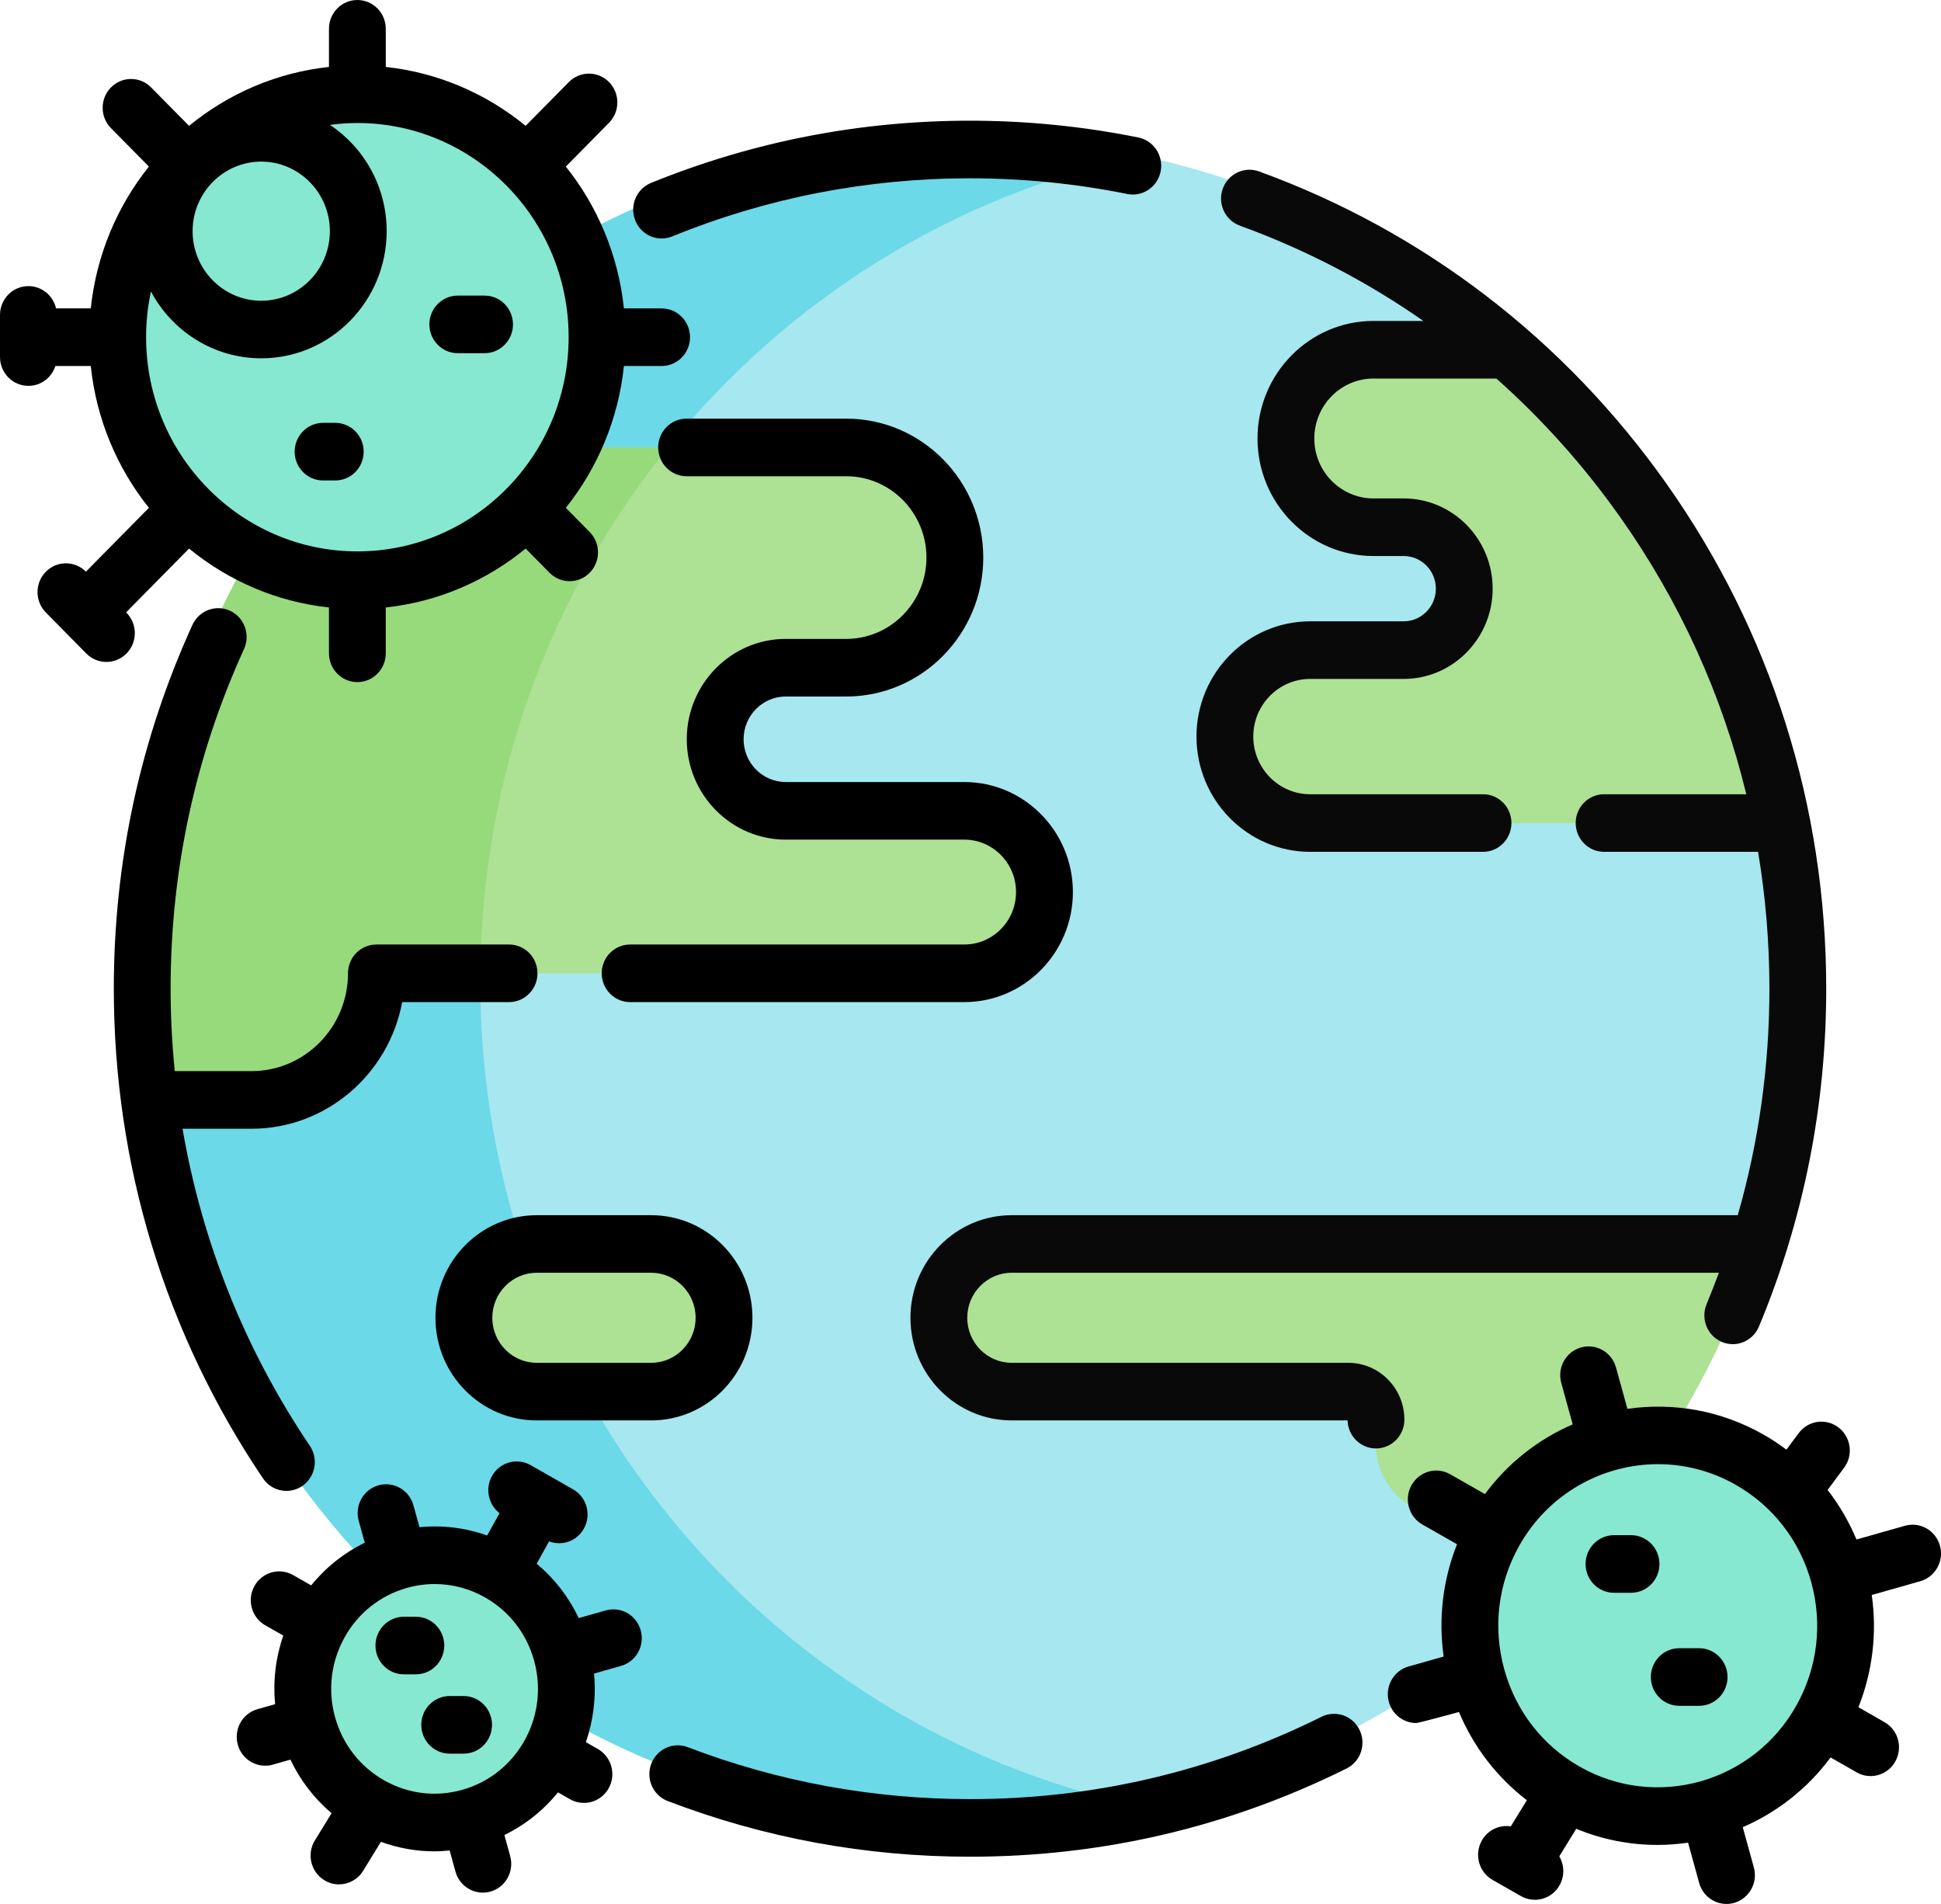 <svg width="52" height="51" viewBox="0 0 52 51" fill="none" xmlns="http://www.w3.org/2000/svg">
<path d="M40.832 40.103L45.849 34.276L47.126 33.322C47.843 31.105 48.231 28.738 48.231 26.278C48.231 24.831 48.097 23.418 47.84 22.046L46.018 20.841L40.328 10.687L40.724 9.368C37.885 6.816 34.4 4.987 30.546 4.168L25.943 3.685L19.397 6.192L8.112 19.06L8.231 36.566L21.986 47.574C24.463 48.794 30.36 48.401 30.548 48.388C35.015 47.437 38.987 45.13 42.031 41.912L40.832 40.103Z" fill="#A6E7F0"/>
<path d="M47.84 22.046H35.1C34.469 22.046 33.897 21.787 33.484 21.367C33.07 20.949 32.815 20.37 32.815 19.73C32.815 18.451 33.837 17.414 35.1 17.414H37.605C38.053 17.414 38.459 17.23 38.753 16.932C39.046 16.635 39.228 16.223 39.228 15.769C39.228 14.859 38.501 14.123 37.605 14.123H36.795C36.147 14.123 35.562 13.856 35.137 13.426C34.712 12.996 34.45 12.402 34.45 11.746C34.45 10.433 35.5 9.368 36.795 9.368H40.724C44.339 12.617 46.905 17.039 47.84 22.046V22.046Z" fill="#ADE194"/>
<path d="M27.102 33.322H47.126C46.258 36.006 44.908 38.468 43.178 40.604H38.748C37.707 40.604 36.862 39.749 36.862 38.694V38.027C36.862 37.613 36.532 37.276 36.122 37.276H27.102C26.026 37.276 25.152 36.392 25.152 35.299C25.152 34.753 25.37 34.258 25.723 33.901C26.077 33.543 26.564 33.322 27.102 33.322Z" fill="#ADE194"/>
<path d="M14.378 37.276H15.682C15 36.039 14.43 34.73 13.984 33.362C13.096 33.547 12.428 34.344 12.428 35.299C12.428 36.391 13.301 37.276 14.378 37.276Z" fill="#97DA7B"/>
<path d="M12.865 26.278C12.865 15.4 20.452 6.32 30.552 4.169C29.066 3.852 27.522 3.685 25.943 3.685C19.916 3.685 14.449 6.111 10.437 10.05L13.149 10.336L8.332 15.707L5.121 27.803L3.876 29.462C5.402 40.432 14.699 48.871 25.943 48.871C27.522 48.871 29.064 48.704 30.55 48.387C20.45 46.236 12.865 37.156 12.865 26.278V26.278Z" fill="#6BD9E7"/>
<path d="M27.353 22.357C27.741 22.751 27.981 23.295 27.981 23.896C27.981 25.097 27.02 26.071 25.835 26.071H10.084C10.084 27.945 8.586 29.464 6.737 29.464H4.184H3.874C3.729 28.423 3.654 27.359 3.654 26.278C3.654 20.855 5.539 15.879 8.68 11.985H22.671C23.475 11.985 24.201 12.316 24.728 12.849C25.255 13.383 25.58 14.121 25.58 14.935C25.58 16.565 24.277 17.886 22.671 17.886H21.051C20.006 17.886 19.16 18.743 19.16 19.803C19.16 20.861 20.006 21.72 21.051 21.72H25.835C26.428 21.72 26.965 21.964 27.353 22.357V22.357Z" fill="#ADE194"/>
<path d="M17.894 11.985H8.68C5.539 15.879 3.654 20.855 3.654 26.278C3.654 27.359 3.729 28.423 3.874 29.464H4.184H6.737C8.586 29.464 10.084 27.945 10.084 26.071H12.867C12.915 20.729 14.791 15.829 17.894 11.985V11.985Z" fill="#97DA7B"/>
<path d="M9.574 15.541C13.12 15.541 15.995 12.627 15.995 9.032C15.995 5.438 13.12 2.523 9.574 2.523C6.027 2.523 3.152 5.438 3.152 9.032C3.152 12.627 6.027 15.541 9.574 15.541Z" fill="#86E8D0"/>
<path d="M6.999 8.827C8.434 8.827 9.598 7.647 9.598 6.192C9.598 4.737 8.434 3.557 6.999 3.557C5.563 3.557 4.399 4.737 4.399 6.192C4.399 7.647 5.563 8.827 6.999 8.827Z" fill="#86E8D0"/>
<path d="M44.411 48.649C47.19 48.649 49.443 46.365 49.443 43.548C49.443 40.731 47.19 38.448 44.411 38.448C41.632 38.448 39.38 40.731 39.38 43.548C39.38 46.365 41.632 48.649 44.411 48.649Z" fill="#86E8D0"/>
<path d="M11.643 48.817C13.592 48.817 15.173 47.215 15.173 45.239C15.173 43.263 13.592 41.66 11.643 41.66C9.693 41.66 8.112 43.263 8.112 45.239C8.112 47.215 9.693 48.817 11.643 48.817Z" fill="#86E8D0"/>
<path d="M14.378 37.276H17.446C18.524 37.276 19.397 36.391 19.397 35.299C19.397 34.207 18.524 33.322 17.446 33.322H14.378C13.301 33.322 12.428 34.207 12.428 35.299C12.428 36.391 13.301 37.276 14.378 37.276Z" fill="#ADE194"/>
<path d="M7.673 39.936C7.822 39.936 7.971 39.892 8.103 39.801C8.449 39.56 8.538 39.08 8.301 38.729C6.564 36.157 5.411 33.27 4.89 30.235H6.737C8.742 30.235 10.416 28.771 10.774 26.843H13.638C14.058 26.843 14.399 26.497 14.399 26.071C14.399 25.645 14.058 25.3 13.638 25.3H10.084C9.664 25.3 9.323 25.645 9.323 26.071C9.323 27.516 8.163 28.692 6.738 28.692H4.682C4.609 27.962 4.571 27.225 4.571 26.484C4.571 23.307 5.233 20.246 6.537 17.386C6.713 16.999 6.547 16.541 6.166 16.362C5.784 16.183 5.332 16.352 5.155 16.739C3.758 19.803 3.049 23.082 3.049 26.484C3.049 31.193 4.431 35.729 7.045 39.6C7.192 39.819 7.431 39.936 7.673 39.936V39.936Z" fill="black"/>
<path d="M35.405 45.986C32.46 47.45 29.292 48.192 25.987 48.192C23.384 48.192 20.84 47.724 18.426 46.801C18.033 46.65 17.594 46.852 17.446 47.25C17.297 47.649 17.496 48.094 17.889 48.244C20.474 49.234 23.199 49.735 25.987 49.735C29.526 49.735 32.92 48.94 36.075 47.372C36.452 47.184 36.608 46.722 36.423 46.339C36.238 45.957 35.782 45.799 35.405 45.986V45.986Z" fill="black"/>
<path d="M17.725 6.388C17.82 6.388 17.916 6.37 18.009 6.332C20.545 5.299 23.229 4.776 25.987 4.776C27.401 4.776 28.818 4.917 30.199 5.196C30.611 5.28 31.012 5.008 31.094 4.591C31.177 4.173 30.909 3.766 30.497 3.683C29.018 3.384 27.501 3.233 25.987 3.233C23.034 3.233 20.159 3.794 17.441 4.9C17.051 5.059 16.862 5.508 17.019 5.904C17.138 6.205 17.424 6.388 17.725 6.388Z" fill="black"/>
<path d="M28.743 23.895C28.743 22.27 27.438 20.948 25.835 20.948H21.051C20.428 20.948 19.921 20.434 19.921 19.802C19.921 19.171 20.428 18.657 21.051 18.657H22.671C24.695 18.657 26.342 16.987 26.342 14.935C26.342 12.883 24.695 11.214 22.671 11.214H18.394C17.974 11.214 17.633 11.559 17.633 11.985C17.633 12.411 17.974 12.757 18.394 12.757H22.671C23.855 12.757 24.82 13.734 24.82 14.935C24.82 16.136 23.855 17.114 22.671 17.114H21.051C19.589 17.114 18.399 18.32 18.399 19.802C18.399 21.285 19.589 22.491 21.051 22.491H25.835C26.599 22.491 27.22 23.121 27.22 23.895C27.22 24.67 26.599 25.3 25.835 25.3H16.882C16.461 25.3 16.12 25.645 16.12 26.071C16.12 26.497 16.461 26.843 16.882 26.843H25.835C27.438 26.843 28.743 25.521 28.743 23.895V23.895Z" fill="black"/>
<path d="M37.624 38.027C37.624 37.188 36.95 36.505 36.122 36.505H27.103C26.447 36.505 25.913 35.964 25.913 35.299C25.913 34.634 26.447 34.093 27.103 34.093H46.049C45.945 34.375 45.836 34.655 45.72 34.934C45.557 35.326 45.738 35.779 46.125 35.945C46.222 35.986 46.322 36.006 46.421 36.006C46.718 36.006 46.999 35.829 47.122 35.535C48.319 32.668 48.925 29.622 48.925 26.484C48.925 21.598 47.447 16.922 44.649 12.962C41.912 9.088 38.136 6.194 33.73 4.592C33.334 4.448 32.899 4.657 32.757 5.058C32.615 5.459 32.821 5.901 33.217 6.045C34.972 6.683 36.621 7.542 38.133 8.597H36.795C35.082 8.597 33.689 10.01 33.689 11.746C33.689 13.482 35.082 14.894 36.795 14.894H37.605C38.08 14.894 38.467 15.286 38.467 15.768C38.467 16.25 38.08 16.643 37.605 16.643H35.1C33.42 16.643 32.054 18.028 32.054 19.73C32.054 21.433 33.42 22.818 35.1 22.818H39.731C40.151 22.818 40.492 22.472 40.492 22.046C40.492 21.62 40.151 21.275 39.731 21.275H35.1C34.259 21.275 33.576 20.582 33.576 19.73C33.576 18.878 34.259 18.186 35.1 18.186H37.605C38.92 18.186 39.989 17.101 39.989 15.768C39.989 14.436 38.92 13.351 37.605 13.351H36.795C35.922 13.351 35.211 12.631 35.211 11.746C35.211 10.861 35.922 10.14 36.795 10.14H40.089C41.323 11.237 42.438 12.482 43.411 13.861C45.007 16.118 46.141 18.626 46.784 21.275H42.974C42.554 21.275 42.213 21.62 42.213 22.046C42.213 22.472 42.554 22.818 42.974 22.818H47.099C47.3 24.019 47.403 25.244 47.403 26.484C47.403 28.56 47.118 30.591 46.555 32.551H27.103C25.608 32.551 24.391 33.784 24.391 35.299C24.391 36.815 25.608 38.048 27.103 38.048H36.102C36.113 38.465 36.449 38.799 36.863 38.799C37.283 38.799 37.624 38.453 37.624 38.027V38.027Z" fill="#090909"/>
<path d="M14.378 32.551C12.883 32.551 11.666 33.784 11.666 35.299C11.666 36.815 12.883 38.048 14.378 38.048H17.446C18.941 38.048 20.158 36.815 20.158 35.299C20.158 33.784 18.942 32.551 17.446 32.551H14.378ZM18.636 35.299C18.636 35.964 18.102 36.505 17.446 36.505H14.378C13.722 36.505 13.189 35.964 13.189 35.299C13.189 34.634 13.722 34.093 14.378 34.093H17.446C18.102 34.093 18.636 34.635 18.636 35.299Z" fill="black"/>
<path d="M3.389 16.414L3.378 16.404L5.065 14.694C6.113 15.553 7.402 16.12 8.813 16.272V17.499C8.813 17.925 9.153 18.271 9.574 18.271C9.994 18.271 10.335 17.925 10.335 17.499V16.272C11.745 16.12 13.035 15.553 14.082 14.694L14.722 15.342C14.87 15.492 15.065 15.568 15.26 15.568C15.455 15.568 15.649 15.493 15.798 15.342C16.095 15.041 16.095 14.552 15.798 14.251L15.159 13.603C16.006 12.541 16.566 11.234 16.715 9.804H17.725C18.145 9.804 18.486 9.459 18.486 9.033C18.486 8.606 18.145 8.261 17.725 8.261H16.715C16.566 6.831 16.006 5.524 15.159 4.462L16.316 3.289C16.613 2.988 16.613 2.499 16.316 2.198C16.019 1.897 15.537 1.897 15.24 2.198L14.082 3.371C13.035 2.512 11.745 1.945 10.335 1.793V0.771C10.335 0.345 9.994 0 9.574 0C9.153 0 8.813 0.345 8.813 0.771V1.793C7.402 1.945 6.113 2.512 5.065 3.371L4.049 2.342C3.752 2.04 3.27 2.04 2.973 2.342C2.676 2.643 2.676 3.131 2.973 3.433L3.989 4.462C3.141 5.524 2.581 6.831 2.432 8.261H1.502C1.424 7.919 1.122 7.664 0.761 7.664C0.341 7.664 0 8.01 0 8.436V9.564C0 9.99 0.341 10.336 0.761 10.336C1.099 10.336 1.385 10.113 1.484 9.804H2.432C2.581 11.234 3.141 12.541 3.989 13.603L2.302 15.313C2.004 15.014 1.524 15.015 1.228 15.315C0.931 15.616 0.931 16.105 1.228 16.406L2.312 17.505C2.461 17.656 2.656 17.731 2.851 17.731C3.045 17.731 3.24 17.656 3.389 17.505C3.686 17.204 3.686 16.716 3.389 16.414V16.414ZM8.837 6.192C8.837 7.22 8.012 8.056 6.999 8.056C5.985 8.056 5.16 7.22 5.16 6.192C5.16 5.165 5.985 4.329 6.999 4.329C8.012 4.329 8.837 5.165 8.837 6.192ZM4.044 7.809C4.613 8.873 5.723 9.598 6.999 9.598C8.852 9.598 10.359 8.07 10.359 6.192C10.359 5.002 9.754 3.954 8.839 3.345C9.08 3.313 9.325 3.295 9.574 3.295C12.695 3.295 15.234 5.869 15.234 9.032C15.234 12.196 12.695 14.77 9.574 14.77C6.453 14.77 3.914 12.196 3.914 9.032C3.913 8.613 3.959 8.204 4.044 7.809V7.809Z" fill="black"/>
<path d="M8.655 12.87H8.982C9.402 12.87 9.743 12.525 9.743 12.099C9.743 11.672 9.402 11.327 8.982 11.327H8.655C8.235 11.327 7.894 11.672 7.894 12.099C7.894 12.525 8.235 12.87 8.655 12.87Z" fill="black"/>
<path d="M12.264 9.461H12.982C13.402 9.461 13.743 9.115 13.743 8.689C13.743 8.263 13.402 7.918 12.982 7.918H12.264C11.843 7.918 11.503 8.263 11.503 8.689C11.503 9.115 11.843 9.461 12.264 9.461V9.461Z" fill="black"/>
<path d="M51.972 41.405C51.858 40.995 51.439 40.755 51.034 40.87L49.736 41.238C49.535 40.76 49.276 40.314 48.962 39.911L49.404 39.316C49.657 38.976 49.589 38.492 49.253 38.236C48.917 37.98 48.44 38.048 48.188 38.389L47.859 38.831C47.666 38.687 47.465 38.553 47.253 38.432C46.1 37.774 44.817 37.562 43.599 37.738L43.293 36.629C43.179 36.219 42.76 35.979 42.355 36.094C41.95 36.208 41.714 36.634 41.827 37.044L42.133 38.154C41.221 38.548 40.405 39.18 39.782 40.021L38.851 39.49C38.485 39.281 38.021 39.413 37.815 39.784C37.608 40.155 37.738 40.626 38.104 40.835L39.034 41.365C38.654 42.322 38.532 43.353 38.676 44.373L37.736 44.639C37.331 44.754 37.095 45.18 37.208 45.59C37.302 45.931 37.608 46.154 37.941 46.154C38.009 46.154 39.086 45.859 39.086 45.859C39.48 46.797 40.103 47.607 40.905 48.222L40.475 48.922C40.171 48.875 39.856 49.018 39.697 49.305C39.49 49.677 39.62 50.147 39.986 50.356L40.747 50.79C40.865 50.857 40.993 50.889 41.12 50.889C41.385 50.889 41.644 50.748 41.783 50.496C41.922 50.247 41.908 49.954 41.774 49.725L42.228 48.987C42.933 49.279 43.671 49.419 44.401 49.419C44.677 49.419 44.952 49.398 45.224 49.359L45.521 50.436C45.615 50.777 45.92 51 46.253 51C46.321 51 46.39 50.991 46.459 50.971C46.863 50.856 47.1 50.431 46.986 50.02L46.689 48.944C47.601 48.549 48.419 47.917 49.041 47.076L49.741 47.475C49.859 47.543 49.987 47.575 50.113 47.575C50.379 47.575 50.638 47.433 50.777 47.181C50.983 46.81 50.854 46.34 50.487 46.131L49.788 45.731C50.167 44.775 50.29 43.744 50.145 42.724L51.443 42.356C51.849 42.241 52.085 41.815 51.972 41.405ZM42.316 47.32C41.322 46.753 40.606 45.828 40.299 44.714C39.992 43.6 40.13 42.432 40.69 41.425C41.473 40.014 42.925 39.22 44.419 39.22C45.127 39.22 45.846 39.399 46.506 39.776C47.5 40.343 48.217 41.269 48.524 42.382C48.831 43.496 48.692 44.664 48.133 45.672C46.977 47.752 44.368 48.491 42.316 47.32Z" fill="black"/>
<path d="M44.457 41.894C44.457 41.468 44.116 41.122 43.696 41.122H43.239C42.819 41.122 42.478 41.468 42.478 41.894C42.478 42.32 42.819 42.665 43.239 42.665H43.696C44.116 42.665 44.457 42.32 44.457 41.894Z" fill="black"/>
<path d="M45.52 44.15H44.988C44.567 44.15 44.227 44.496 44.227 44.922C44.227 45.348 44.567 45.693 44.988 45.693H45.52C45.94 45.693 46.281 45.348 46.281 44.922C46.281 44.496 45.94 44.15 45.52 44.15Z" fill="black"/>
<path d="M16.228 43.138L15.505 43.343C15.237 42.779 14.854 42.285 14.377 41.887L14.71 41.288C14.798 41.321 14.889 41.338 14.979 41.338C15.245 41.338 15.504 41.197 15.643 40.945C15.85 40.574 15.72 40.104 15.354 39.895L14.216 39.246C13.85 39.037 13.386 39.168 13.18 39.539C12.991 39.88 13.085 40.302 13.383 40.532L13.051 41.13C12.468 40.923 11.852 40.848 11.238 40.908L11.076 40.322C10.963 39.912 10.543 39.672 10.138 39.787C9.734 39.902 9.497 40.327 9.61 40.738L9.772 41.324C9.216 41.596 8.728 41.984 8.336 42.467L7.853 42.191C7.487 41.982 7.022 42.114 6.816 42.485C6.61 42.856 6.74 43.327 7.106 43.536L7.589 43.811C7.385 44.402 7.311 45.026 7.37 45.649L6.898 45.783C6.493 45.897 6.257 46.323 6.37 46.733C6.464 47.074 6.77 47.297 7.103 47.297C7.171 47.297 7.24 47.288 7.308 47.269L7.78 47.135C8.044 47.689 8.418 48.176 8.883 48.57L8.436 49.297C8.214 49.658 8.323 50.134 8.68 50.359C8.805 50.438 8.944 50.476 9.081 50.476C9.335 50.476 9.584 50.347 9.728 50.113L10.205 49.337C10.667 49.504 11.149 49.591 11.636 49.591C11.773 49.591 11.909 49.582 12.046 49.568L12.202 50.133C12.296 50.474 12.602 50.697 12.935 50.697C13.003 50.697 13.072 50.688 13.14 50.669C13.545 50.554 13.781 50.128 13.668 49.718L13.513 49.154C14.069 48.882 14.557 48.494 14.949 48.011L15.27 48.195C15.389 48.262 15.517 48.294 15.643 48.294C15.909 48.294 16.167 48.152 16.307 47.901C16.513 47.529 16.383 47.059 16.017 46.85L15.696 46.667C15.899 46.076 15.974 45.452 15.914 44.829L16.637 44.624C17.042 44.509 17.279 44.084 17.165 43.673C17.053 43.263 16.633 43.023 16.228 43.138V43.138ZM12.388 47.942C11.676 48.144 10.929 48.053 10.284 47.685C9.64 47.317 9.175 46.717 8.976 45.995C8.777 45.273 8.867 44.516 9.23 43.862C9.592 43.209 10.184 42.738 10.897 42.536C11.145 42.465 11.396 42.431 11.647 42.431C12.116 42.431 12.581 42.553 13.001 42.793C13.646 43.161 14.11 43.761 14.309 44.483C14.508 45.205 14.418 45.962 14.056 46.616C13.693 47.269 13.101 47.74 12.388 47.942V47.942Z" fill="black"/>
<path d="M11.902 44.078C11.902 43.652 11.561 43.307 11.14 43.307H10.821C10.4 43.307 10.059 43.652 10.059 44.078C10.059 44.504 10.4 44.85 10.821 44.85H11.14C11.561 44.85 11.902 44.504 11.902 44.078Z" fill="black"/>
<path d="M12.42 45.431H12.047C11.627 45.431 11.286 45.777 11.286 46.203C11.286 46.629 11.627 46.974 12.047 46.974H12.42C12.841 46.974 13.181 46.629 13.181 46.203C13.181 45.777 12.841 45.431 12.42 45.431V45.431Z" fill="black"/>
</svg>
